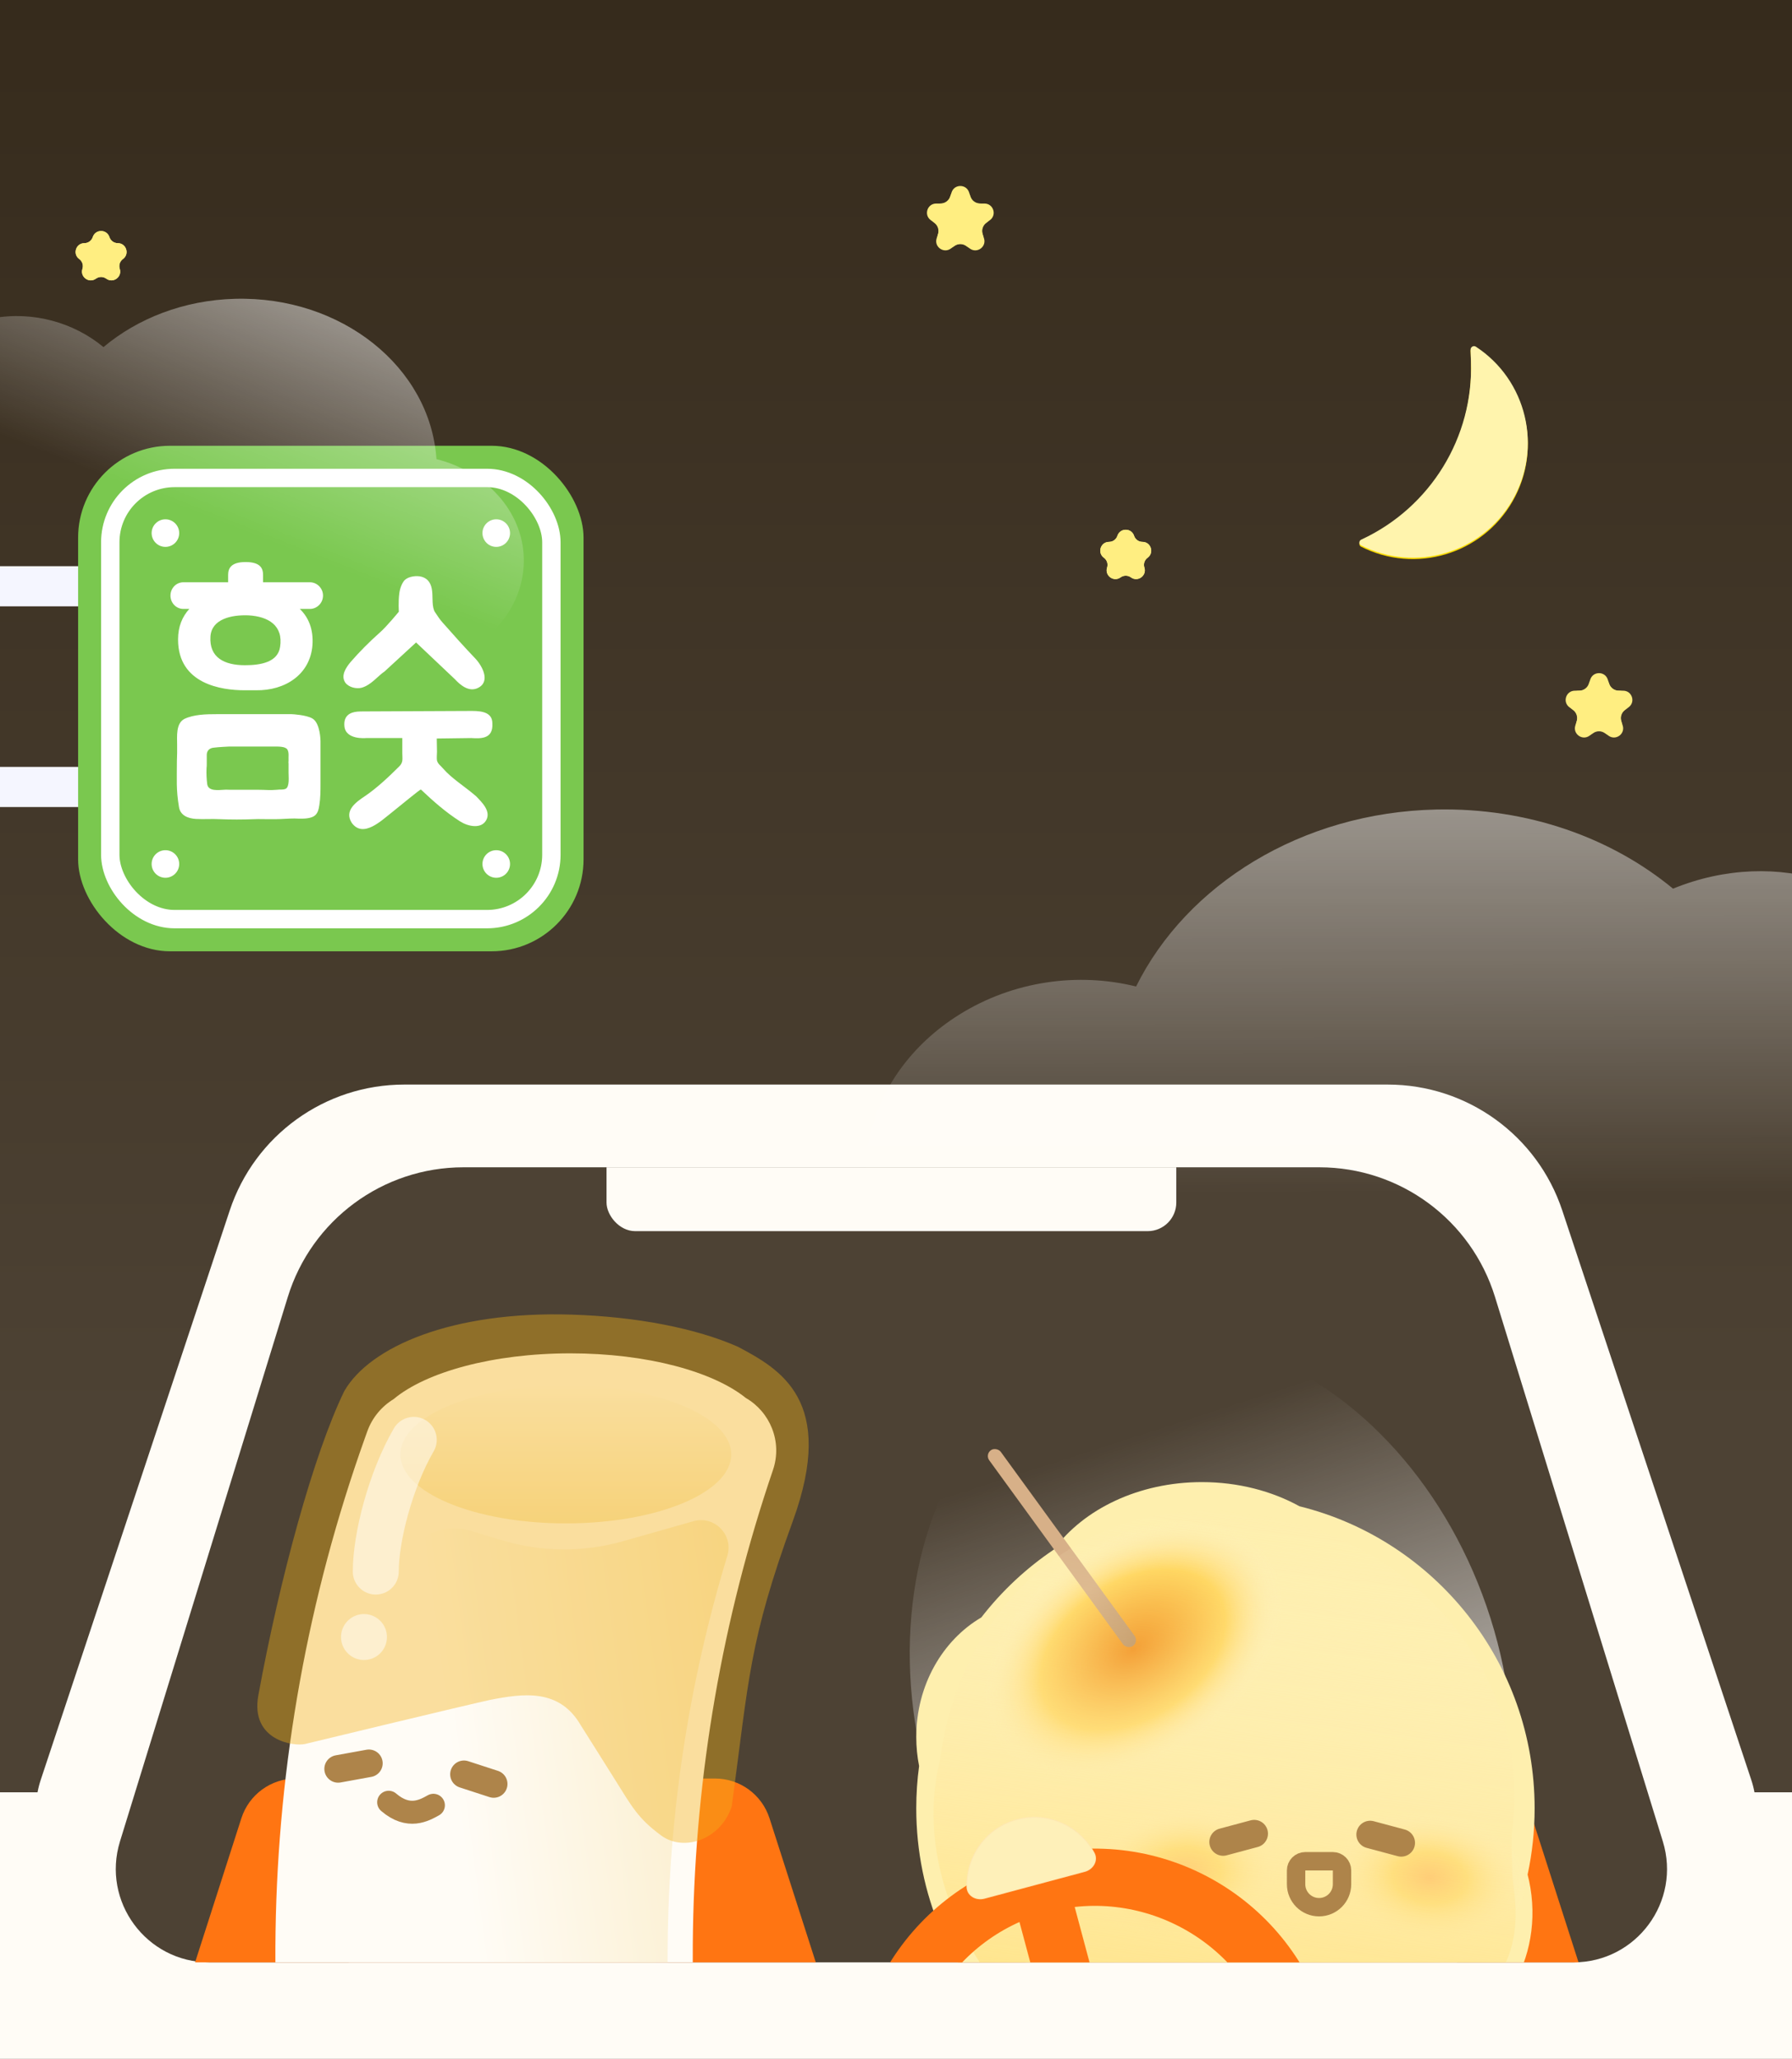 <svg width="390" height="448" viewBox="0 0 390 448" fill="none" xmlns="http://www.w3.org/2000/svg">
<g clip-path="url(#clip0_1406_9017)">
<rect width="390" height="448" fill="white"/>
<rect width="390" height="448" fill="#F8F9FA"/>
<path d="M0 0H390V448H0V0Z" fill="url(#paint0_linear_1406_9017)"/>
<path d="M329.151 109.15C335.817 97.604 332.226 82.951 321.206 75.741C320.69 75.404 320.028 75.798 320.049 76.414L320.135 78.879C320.714 95.45 311.306 110.753 296.259 117.718C295.73 117.963 295.7 118.698 296.22 118.962C307.979 124.919 322.48 120.704 329.151 109.15Z" fill="#FFDD02"/>
<g filter="url(#filter0_f_1406_9017)">
<path d="M329.151 108.849C335.817 97.303 332.226 82.65 321.206 75.441C320.69 75.103 320.028 75.498 320.049 76.113L320.135 78.578C320.714 95.149 311.306 110.453 296.259 117.417C295.73 117.662 295.7 118.397 296.22 118.661C307.979 124.618 322.48 120.404 329.151 108.849Z" fill="#FFF4AD"/>
</g>
<g filter="url(#filter1_f_1406_9017)">
<path d="M206.82 42.708C207.506 40.597 210.494 40.597 211.18 42.708C211.486 43.653 212.366 44.292 213.359 44.292C215.579 44.292 216.502 47.133 214.706 48.438C213.903 49.021 213.567 50.056 213.874 51C214.56 53.111 212.143 54.867 210.347 53.562C209.544 52.979 208.456 52.979 207.653 53.562C205.857 54.867 203.44 53.111 204.126 51C204.433 50.056 204.097 49.021 203.294 48.438C201.498 47.133 202.421 44.292 204.641 44.292C205.634 44.292 206.514 43.653 206.82 42.708Z" fill="#FFEE81"/>
</g>
<path d="M207.098 41.854C207.697 40.011 210.303 40.011 210.902 41.854L211.245 42.91C211.513 43.734 212.281 44.292 213.147 44.292H214.257C216.195 44.292 217 46.771 215.433 47.91L214.535 48.562C213.834 49.072 213.541 49.974 213.808 50.798L214.151 51.854C214.75 53.697 212.641 55.229 211.074 54.09L210.176 53.438C209.475 52.928 208.525 52.928 207.824 53.438L206.926 54.09C205.359 55.229 203.25 53.697 203.849 51.854L204.192 50.798C204.459 49.974 204.166 49.072 203.465 48.562L202.567 47.91C201 46.771 201.805 44.292 203.743 44.292H204.853C205.719 44.292 206.487 43.734 206.755 42.91L207.098 41.854Z" fill="#FFEE81"/>
<g filter="url(#filter2_f_1406_9017)">
<path d="M345.82 148.708C346.506 146.597 349.494 146.597 350.18 148.708C350.486 149.652 351.366 150.292 352.359 150.292C354.579 150.292 355.502 153.133 353.706 154.438C352.903 155.021 352.567 156.056 352.874 157C353.56 159.111 351.143 160.867 349.347 159.562C348.544 158.979 347.456 158.979 346.653 159.562C344.857 160.867 342.44 159.111 343.126 157C343.433 156.056 343.097 155.021 342.294 154.438C340.498 153.133 341.421 150.292 343.641 150.292C344.634 150.292 345.514 149.652 345.82 148.708Z" fill="#FFEE81"/>
</g>
<path d="M346.098 147.854C346.697 146.011 349.303 146.011 349.902 147.854L350.245 148.91C350.513 149.734 351.281 150.292 352.147 150.292H353.257C355.195 150.292 356 152.771 354.433 153.91L353.535 154.562C352.834 155.072 352.541 155.974 352.808 156.798L353.151 157.854C353.75 159.697 351.641 161.229 350.074 160.09L349.176 159.438C348.475 158.928 347.525 158.928 346.824 159.438L345.926 160.09C344.359 161.229 342.25 159.697 342.849 157.854L343.192 156.798C343.459 155.974 343.166 155.072 342.465 154.562L341.567 153.91C340 152.771 340.805 150.292 342.743 150.292H343.853C344.719 150.292 345.487 149.734 345.755 148.91L346.098 147.854Z" fill="#FFEE81"/>
<g filter="url(#filter3_f_1406_9017)">
<path d="M243.184 116.59C243.755 114.831 246.245 114.831 246.816 116.59C247.072 117.377 247.805 117.91 248.633 117.91C250.483 117.91 251.252 120.277 249.755 121.365C249.086 121.851 248.806 122.713 249.061 123.5C249.633 125.26 247.619 126.723 246.123 125.635C245.453 125.149 244.547 125.149 243.877 125.635C242.381 126.723 240.367 125.26 240.939 123.5C241.194 122.713 240.914 121.851 240.245 121.365C238.748 120.277 239.517 117.91 241.367 117.91C242.195 117.91 242.928 117.377 243.184 116.59Z" fill="#FFEE81"/>
</g>
<path d="M243.184 116.59C243.755 114.831 246.245 114.831 246.816 116.59C247.072 117.377 247.805 117.91 248.633 117.91C250.483 117.91 251.252 120.277 249.755 121.365C249.086 121.851 248.806 122.713 249.061 123.5C249.633 125.26 247.619 126.723 246.123 125.635C245.453 125.149 244.547 125.149 243.877 125.635C242.381 126.723 240.367 125.26 240.939 123.5C241.194 122.713 240.914 121.851 240.245 121.365C238.748 120.277 239.517 117.91 241.367 117.91C242.195 117.91 242.928 117.377 243.184 116.59Z" fill="#FFEE81"/>
<g filter="url(#filter4_f_1406_9017)">
<path d="M20.184 51.59C20.755 49.831 23.245 49.831 23.816 51.59C24.072 52.377 24.805 52.91 25.633 52.91C27.483 52.91 28.252 55.277 26.755 56.365C26.086 56.851 25.806 57.713 26.061 58.5C26.633 60.26 24.619 61.723 23.123 60.635C22.453 60.149 21.547 60.149 20.877 60.635C19.381 61.723 17.367 60.26 17.939 58.5C18.194 57.713 17.914 56.851 17.245 56.365C15.748 55.277 16.517 52.91 18.367 52.91C19.195 52.91 19.928 52.377 20.184 51.59Z" fill="#FFEE81"/>
</g>
<path d="M20.184 51.59C20.755 49.831 23.245 49.831 23.816 51.59C24.072 52.377 24.805 52.91 25.633 52.91C27.483 52.91 28.252 55.277 26.755 56.365C26.086 56.851 25.806 57.713 26.061 58.5C26.633 60.26 24.619 61.723 23.123 60.635C22.453 60.149 21.547 60.149 20.877 60.635C19.381 61.723 17.367 60.26 17.939 58.5C18.194 57.713 17.914 56.851 17.245 56.365C15.748 55.277 16.517 52.91 18.367 52.91C19.195 52.91 19.928 52.377 20.184 51.59Z" fill="#FFEE81"/>
<path fill-rule="evenodd" clip-rule="evenodd" d="M87.959 236C70.723 236 55.426 247.04 49.996 263.397L8.874 387.268C8.572 388.178 8.338 389.09 8.168 390H0V448H390V390H381.832C381.662 389.09 381.428 388.178 381.126 387.268L340.004 263.397C334.574 247.04 319.277 236 302.041 236H87.959Z" fill="#FFFCF6"/>
<g clip-path="url(#clip1_1406_9017)">
<path d="M62.635 282.216C67.806 265.443 83.307 254 100.86 254H287.14C304.693 254 320.194 265.443 325.365 282.216L361.887 400.684C365.918 413.758 356.143 427 342.462 427H45.538C31.857 427 22.082 413.758 26.113 400.684L62.635 282.216Z" fill="#4D4234"/>
<path d="M218.53 395.647C220.185 390.494 224.977 387 230.389 387H321.611C327.023 387 331.815 390.494 333.47 395.647L349 444H203L218.53 395.647Z" fill="#FF7512"/>
<path d="M52.53 395.647C54.185 390.494 58.977 387 64.389 387H155.611C161.023 387 165.815 390.494 167.47 395.647L183 444H37L52.53 395.647Z" fill="#FF7512"/>
<rect x="132" y="247.895" width="124" height="20" rx="6.228" fill="#FFFCF6"/>
<path fill-rule="evenodd" clip-rule="evenodd" d="M124.143 294.484C107.283 294.484 92.69 298.546 85.642 304.459C83.051 306.037 81.001 308.477 79.931 311.47L79.434 312.859C54.606 382.32 53.451 458.042 76.149 528.228C76.978 530.792 78.532 532.973 80.54 534.572C86.633 541.411 102.397 546.266 120.876 546.237C140.332 546.207 156.762 540.772 162.057 533.342C165.075 530.097 166.426 525.355 164.983 520.644C144.934 455.205 146.166 384.665 168.222 319.875C170.343 313.646 167.526 307.199 162.334 304.205C155.174 298.43 140.759 294.484 124.143 294.484Z" fill="#FFFCF6"/>
<path d="M87.669 341.013C89.499 334.75 96.086 331.182 102.331 333.072L109.154 335.137C117.772 337.746 126.958 337.823 135.619 335.359L150.901 331.013C155.476 329.711 159.677 333.99 158.293 338.54C141.425 394.008 140.966 453.172 156.972 508.894L157.471 510.63C159.699 518.388 153.955 526.145 145.885 526.276L104.045 526.954C98.197 527.049 92.996 523.252 91.306 517.653L88.41 508.057C71.98 453.624 71.722 395.589 87.669 341.013Z" fill="url(#paint1_linear_1406_9017)"/>
<ellipse cx="123.143" cy="316.484" rx="36" ry="15" fill="url(#paint2_linear_1406_9017)"/>
<path opacity="0.4" d="M124.367 286.057C98.292 285.252 80.475 293.079 74.94 302.676C68.266 316.341 60.852 343.624 56.226 368.877C54.426 378.698 63.902 380.055 66.386 379.489C66.386 379.489 101.261 371.061 106.62 369.901C113.891 368.477 121.742 367.361 126.404 375.43C126.404 375.43 130.639 382.125 133.623 386.898C137.615 393.282 138.849 395.66 143.861 399.375C148.873 403.091 156.961 400.208 159.259 393.022C162.999 365.339 162.989 357.254 172.548 330.976C182.108 304.698 169.732 297.915 160.617 293.059C151.43 288.999 138.469 286.493 124.367 286.057Z" fill="#F2B11A"/>
<circle opacity="0.5" cx="79.215" cy="356.215" r="5" transform="rotate(2.518 79.215 356.215)" fill="white"/>
<path opacity="0.5" d="M81.782 341.973C81.782 334.5 84.999 322.001 90.05 313.309" stroke="white" stroke-width="10" stroke-linecap="round"/>
<path d="M94.324 392.824C92.348 393.916 88.953 395.907 84.587 392.166" stroke="#AE844A" stroke-width="5" stroke-linecap="round"/>
<path d="M73.588 384.906L80.284 383.691" stroke="#AE844A" stroke-width="6" stroke-linecap="round"/>
<path d="M100.973 386.082L107.444 388.188" stroke="#AE844A" stroke-width="6" stroke-linecap="round"/>
<ellipse cx="263.608" cy="371.364" rx="63.748" ry="81.924" transform="rotate(-17.6 263.608 371.364)" fill="url(#paint3_linear_1406_9017)"/>
<path fill-rule="evenodd" clip-rule="evenodd" d="M282.815 327.762C312.194 335.026 333.987 361.7 333.987 393.493C333.987 398.438 333.46 403.259 332.459 407.902C332.708 408.864 332.915 409.846 333.079 410.847C335.86 427.822 325.114 443.714 309.075 446.342C308.938 446.364 308.8 446.386 308.662 446.406C297.157 455.651 282.569 461.178 266.698 461.178C229.535 461.178 199.408 430.874 199.408 393.493C199.408 390.368 199.619 387.293 200.026 384.281C199.623 382.244 199.41 380.128 199.41 377.958C199.41 366.682 205.148 356.888 213.572 351.947C218.012 346.211 223.35 341.213 229.374 337.166C235.816 328.397 247.824 322.5 261.573 322.5C269.469 322.5 276.791 324.445 282.815 327.762Z" fill="#FEEFAE"/>
<ellipse cx="249.572" cy="362.188" rx="43.979" ry="30.467" transform="rotate(144.981 249.572 362.188)" fill="url(#paint4_radial_1406_9017)"/>
<ellipse cx="22" cy="14.988" rx="22" ry="14.988" transform="matrix(0.997 0.072 0.072 -0.997 288.154 422)" fill="url(#paint5_radial_1406_9017)"/>
<path d="M235.668 409.22C235.072 400.964 244.413 393.562 256.531 392.687C268.65 391.812 278.957 397.795 279.553 406.051C280.15 414.307 270.809 421.709 258.69 422.584C246.571 423.459 236.264 417.476 235.668 409.22Z" fill="url(#paint6_radial_1406_9017)"/>
<rect x="214.371" y="316.492" width="3.114" height="52.629" rx="1.557" transform="rotate(-36.027 214.371 316.492)" fill="url(#paint7_linear_1406_9017)"/>
<path d="M329.072 398.501C328.888 399.912 329.064 403.873 329.099 406.511C329.116 407.833 329.204 409.157 329.393 410.465C330.388 417.354 329.96 424.129 326.072 430C320.313 439.5 314.072 441.5 307.572 442.5C293.072 453.5 285.857 460.329 255.215 456.164C224.572 452 196.47 415.427 204.573 383.001C209.159 347.958 236.949 324.7 271.821 329.264C306.693 333.827 333.658 363.458 329.072 398.501Z" fill="url(#paint8_linear_1406_9017)"/>
<path d="M304.953 401L298.192 399.188" stroke="#AE844A" stroke-width="6" stroke-linecap="round"/>
<path d="M272.953 399L266.192 400.812" stroke="#AE844A" stroke-width="6" stroke-linecap="round"/>
<path d="M282.072 407C282.072 405.895 282.968 405 284.072 405H290.072C291.177 405 292.072 405.895 292.072 407V410C292.072 412.761 289.834 415 287.072 415C284.311 415 282.072 412.761 282.072 410V407Z" stroke="#AE844A" stroke-width="4"/>
<circle cx="238.262" cy="454.734" r="46.242" transform="rotate(-15 238.262 454.734)" stroke="#FF7512" stroke-width="12.456"/>
<path d="M226.869 412.816L249.436 497.036" stroke="#FF7512" stroke-width="12.456" stroke-linecap="round"/>
<g filter="url(#filter5_d_1406_9017)">
<path d="M217.315 396.835C210.56 398.645 206.159 404.869 206.35 411.604C206.405 413.542 208.376 414.663 210.249 414.161L221.173 411.234L232.098 408.307C233.97 407.805 235.117 405.848 234.196 404.143C230.994 398.215 224.071 395.025 217.315 396.835Z" fill="#FEF0B9"/>
<path d="M206.438 411.601C206.247 404.906 210.623 398.719 217.338 396.92C224.053 395.121 230.936 398.291 234.118 404.184C235.006 405.827 233.908 407.731 232.075 408.222L221.151 411.149L210.226 414.077C208.393 414.568 206.491 413.468 206.438 411.601Z" stroke="#FF7755" stroke-opacity="0.071" stroke-width="0.176"/>
</g>
</g>
<rect y="123.203" width="20.203" height="8.734" fill="#F5F6FF"/>
<rect y="166.875" width="20.203" height="8.734" fill="#F5F6FF"/>
<rect x="17" y="97" width="110" height="110" rx="20" fill="#7AC84F"/>
<rect x="24" y="104" width="96" height="96" rx="14" stroke="white" stroke-width="4"/>
<path d="M67.45 132.5H65.25C67.1 134.3 68.25 136.85 68 140.4C67.5 146.75 62.1 150.3 55.7 150.2H53.2C48.2 150.2 38.75 148.85 38.75 139.15C38.75 136.3 39.7 134.15 41.2 132.5H39.9C38.35 132.5 37.1 131.2 37.1 129.6C37.1 128 38.35 126.7 39.9 126.7H49.65V125.1C49.65 123.7 50.25 122.3 53.45 122.3C56.7 122.3 57.25 123.7 57.25 125.1V126.7H67.45C69 126.7 70.3 128 70.3 129.6C70.3 131.2 69 132.5 67.45 132.5ZM60.95 140.8C61.7 136.1 58.4 134.15 54.1 133.9C50.35 133.75 46.05 134.7 45.8 138.5C45.5 143.1 48.85 144.75 53.3 144.75C56.85 144.75 60.45 144.05 60.95 140.8ZM90.554 139.8L83.704 146.1C82.204 147.1 80.804 149.05 78.704 149.65C77.504 149.95 75.904 149.55 75.154 148.55C74.104 147 75.304 145.25 76.304 144.05C78.304 141.75 80.404 139.65 82.654 137.65C84.104 136.4 86.804 133.1 86.804 133.1C86.804 133.1 86.654 131 86.904 129.1C87.054 127.9 87.554 126.75 88.104 126.2C88.954 125.4 90.704 125.2 91.754 125.5C93.304 125.95 93.904 127.15 94.054 128.7C94.204 129.95 93.954 132.2 94.704 133.25C95.254 134.05 95.704 134.8 96.354 135.5C98.654 138.1 101.054 140.8 103.454 143.3C105.004 144.95 106.804 148.35 104.004 149.7C102.054 150.65 100.204 149.1 98.954 147.75L90.554 139.8ZM68 156.35C69.7 157.35 69.75 161.1 69.75 161.25V170.55C69.75 172.1 69.75 173.6 69.5 175.2C69.35 176.15 69.15 177.2 68.15 177.7C67.05 178.25 65.3 178.15 64.1 178.1C62.7 178.1 61.25 178.25 59.85 178.25H58.45C57.4 178.25 56.35 178.2 55.3 178.25C52.8 178.35 50.3 178.35 47.8 178.25C46.1 178.15 44.4 178.3 42.65 178.2C41 178.1 39.25 177.5 38.95 175.6C38.3 171.75 38.5 169.5 38.5 165.6V165.55C38.5 165 38.55 164.4 38.55 163.8V162.05C38.55 160.25 38.25 157.45 40.1 156.45C42.15 155.45 44.9 155.4 47.15 155.4H63.45C63.6 155.4 66.65 155.55 68 156.35ZM48.75 171.85C49.2 171.8 49.6 171.85 50 171.85H56.1C57.8 171.85 58.7 172 60.3 171.85C60.95 171.75 61.55 171.9 62.15 171.65C63.05 171.25 62.8 169 62.8 168.2V166.45V166.3V166.15C62.75 165.95 62.8 165.7 62.8 165.5C62.75 164.65 62.95 163.8 62.55 163.1C62.1 162.4 60.6 162.45 59.65 162.45H49.8C49.75 162.45 47.55 162.55 46.45 162.7C45.15 162.85 45 163.85 45 164.25V166.2C45 166.5 45 166.8 44.95 167.15C44.9 168.3 44.95 169.5 45.1 170.65C45.35 172.25 47.6 171.9 48.75 171.85ZM80.204 154.8L102.754 154.7C105.154 154.7 107.154 155.15 107.154 157.4C107.354 160.75 104.804 160.75 102.554 160.6L95.054 160.7L95.104 163.6C95.104 164.15 95.004 164.95 95.104 165.5C95.304 166.25 95.954 166.65 96.404 167.2C98.354 169.45 101.054 171.05 103.604 173.25C104.854 174.55 106.854 176.45 105.854 178.4C104.754 180.5 101.804 179.8 100.154 178.75C96.954 176.7 94.304 174.35 91.604 171.8C91.454 171.7 87.154 175.3 85.254 176.8C83.104 178.45 79.054 182.5 76.554 179.05C74.854 176.4 77.454 174.55 79.404 173.25C82.004 171.5 84.654 169 86.904 166.75C87.804 165.85 87.554 165.1 87.554 163.85V160.6H79.654C79.654 160.6 75.204 161.05 74.954 158C74.754 155.8 76.104 155 77.754 154.85C78.204 154.8 79.604 154.8 80.204 154.8Z" fill="white"/>
<circle cx="36" cy="116" r="3" fill="white"/>
<circle cx="108" cy="116" r="3" fill="white"/>
<circle cx="36" cy="188" r="3" fill="white"/>
<circle cx="108" cy="188" r="3" fill="white"/>
<path opacity="0.5" fill-rule="evenodd" clip-rule="evenodd" d="M53.139 139.748C58.084 139.616 62.815 138.761 67.199 137.303C72.21 142.382 79.723 145.512 88.04 145.29C102.714 144.899 114.334 134.222 113.993 121.443C113.718 111.141 105.754 102.617 94.987 99.905C93.647 79.909 74.331 64.4 51.147 65.018C40.018 65.314 29.978 69.274 22.515 75.528C16.143 70.231 7.248 67.633 -1.589 69.251C-15.978 71.886 -24.763 84.699 -21.212 97.87C-17.661 111.041 -3.118 119.583 11.27 116.949C11.642 116.881 12.01 116.806 12.375 116.724C18.897 130.645 34.809 140.237 53.139 139.748Z" fill="url(#paint9_linear_1406_9017)"/>
<path opacity="0.5" fill-rule="evenodd" clip-rule="evenodd" d="M315.317 302.633C342.16 302.055 365.329 288.867 377.491 269.736C383.016 269.38 388.664 268.07 394.163 265.719C417.004 255.951 428.625 231.907 420.118 212.016C411.704 192.342 386.753 184.1 364.108 193.373C350.741 182.328 332.529 175.721 312.592 176.151C283.196 176.784 258.206 192.54 247.252 214.663C234.71 211.55 220.591 213.391 208.762 220.783C187.77 233.902 181.941 259.539 195.742 278.045C209.544 296.551 237.75 300.918 258.742 287.798C260.255 286.853 261.689 285.843 263.043 284.775C276.475 296.201 295 303.071 315.317 302.633Z" fill="url(#paint10_linear_1406_9017)"/>
</g>
<defs>
<filter id="filter0_f_1406_9017" x="262.046" y="41.517" width="104.259" height="113.637" filterUnits="userSpaceOnUse" color-interpolation-filters="sRGB">
<feFlood flood-opacity="0" result="BackgroundImageFix"/>
<feBlend mode="normal" in="SourceGraphic" in2="BackgroundImageFix" result="shape"/>
<feGaussianBlur stdDeviation="16.9" result="effect1_foregroundBlur_1406_9017"/>
</filter>
<filter id="filter1_f_1406_9017" x="195.245" y="34.025" width="27.511" height="27.086" filterUnits="userSpaceOnUse" color-interpolation-filters="sRGB">
<feFlood flood-opacity="0" result="BackgroundImageFix"/>
<feBlend mode="normal" in="SourceGraphic" in2="BackgroundImageFix" result="shape"/>
<feGaussianBlur stdDeviation="3.55" result="effect1_foregroundBlur_1406_9017"/>
</filter>
<filter id="filter2_f_1406_9017" x="334.245" y="140.025" width="27.511" height="27.086" filterUnits="userSpaceOnUse" color-interpolation-filters="sRGB">
<feFlood flood-opacity="0" result="BackgroundImageFix"/>
<feBlend mode="normal" in="SourceGraphic" in2="BackgroundImageFix" result="shape"/>
<feGaussianBlur stdDeviation="3.55" result="effect1_foregroundBlur_1406_9017"/>
</filter>
<filter id="filter3_f_1406_9017" x="232.354" y="108.171" width="25.293" height="24.938" filterUnits="userSpaceOnUse" color-interpolation-filters="sRGB">
<feFlood flood-opacity="0" result="BackgroundImageFix"/>
<feBlend mode="normal" in="SourceGraphic" in2="BackgroundImageFix" result="shape"/>
<feGaussianBlur stdDeviation="3.55" result="effect1_foregroundBlur_1406_9017"/>
</filter>
<filter id="filter4_f_1406_9017" x="9.354" y="43.17" width="25.293" height="24.938" filterUnits="userSpaceOnUse" color-interpolation-filters="sRGB">
<feFlood flood-opacity="0" result="BackgroundImageFix"/>
<feBlend mode="normal" in="SourceGraphic" in2="BackgroundImageFix" result="shape"/>
<feGaussianBlur stdDeviation="3.55" result="effect1_foregroundBlur_1406_9017"/>
</filter>
<filter id="filter5_d_1406_9017" x="196.044" y="381.03" width="56.776" height="46.551" filterUnits="userSpaceOnUse" color-interpolation-filters="sRGB">
<feFlood flood-opacity="0" result="BackgroundImageFix"/>
<feColorMatrix in="SourceAlpha" type="matrix" values="0 0 0 0 0 0 0 0 0 0 0 0 0 0 0 0 0 0 127 0" result="hardAlpha"/>
<feOffset dx="4" dy="-1"/>
<feGaussianBlur stdDeviation="7.15"/>
<feComposite in2="hardAlpha" operator="out"/>
<feColorMatrix type="matrix" values="0 0 0 0 0.862 0 0 0 0 0.671 0 0 0 0 0.112 0 0 0 0.8 0"/>
<feBlend mode="normal" in2="BackgroundImageFix" result="effect1_dropShadow_1406_9017"/>
<feBlend mode="normal" in="SourceGraphic" in2="effect1_dropShadow_1406_9017" result="shape"/>
</filter>
<linearGradient id="paint0_linear_1406_9017" x1="195" y1="0" x2="195" y2="309.138" gradientUnits="userSpaceOnUse">
<stop stop-color="#362B1C"/>
<stop offset="1" stop-color="#4D4234"/>
</linearGradient>
<linearGradient id="paint1_linear_1406_9017" x1="178.999" y1="349" x2="95.19" y2="360.077" gradientUnits="userSpaceOnUse">
<stop offset="0.043" stop-color="#F9E8BB"/>
<stop offset="1" stop-color="#FFFCF6"/>
</linearGradient>
<linearGradient id="paint2_linear_1406_9017" x1="123.143" y1="301.484" x2="123.143" y2="331.484" gradientUnits="userSpaceOnUse">
<stop stop-color="#FFFCF6"/>
<stop offset="1" stop-color="#F9E8BB"/>
</linearGradient>
<linearGradient id="paint3_linear_1406_9017" x1="263.608" y1="310.106" x2="264.263" y2="453.287" gradientUnits="userSpaceOnUse">
<stop stop-color="white" stop-opacity="0"/>
<stop offset="1" stop-color="white"/>
</linearGradient>
<radialGradient id="paint4_radial_1406_9017" cx="0" cy="0" r="1" gradientUnits="userSpaceOnUse" gradientTransform="translate(250.199 366.521) rotate(90.672) scale(36.335 54.368)">
<stop stop-color="#F0860D"/>
<stop offset="0.406" stop-color="#FFD457"/>
<stop offset="0.657" stop-color="#FFF0C4" stop-opacity="0"/>
</radialGradient>
<radialGradient id="paint5_radial_1406_9017" cx="0" cy="0" r="1" gradientUnits="userSpaceOnUse" gradientTransform="translate(22 14.988) rotate(88.035) scale(18.446 27.081)">
<stop stop-color="#FFAA48"/>
<stop offset="0.3" stop-color="#FFD457"/>
<stop offset="0.78" stop-color="#FFF0C4" stop-opacity="0"/>
</radialGradient>
<radialGradient id="paint6_radial_1406_9017" cx="0" cy="0" r="1" gradientUnits="userSpaceOnUse" gradientTransform="translate(257.611 407.636) rotate(-96.094) scale(18.446 27.081)">
<stop stop-color="#FFAA48"/>
<stop offset="0.3" stop-color="#FFD457"/>
<stop offset="0.78" stop-color="#FFF0C4" stop-opacity="0"/>
</radialGradient>
<linearGradient id="paint7_linear_1406_9017" x1="215.755" y1="353.46" x2="215.874" y2="369.121" gradientUnits="userSpaceOnUse">
<stop stop-color="#D7B088"/>
<stop offset="1" stop-color="#B88A5B"/>
</linearGradient>
<linearGradient id="paint8_linear_1406_9017" x1="271.821" y1="329.263" x2="255.214" y2="456.163" gradientUnits="userSpaceOnUse">
<stop stop-color="#FFF2CA" stop-opacity="0"/>
<stop offset="1" stop-color="#FFE079"/>
</linearGradient>
<linearGradient id="paint9_linear_1406_9017" x1="70.737" y1="64.701" x2="50.985" y2="114.71" gradientUnits="userSpaceOnUse">
<stop stop-color="white"/>
<stop offset="1" stop-color="white" stop-opacity="0"/>
</linearGradient>
<linearGradient id="paint10_linear_1406_9017" x1="319.703" y1="168.516" x2="319.823" y2="259.504" gradientUnits="userSpaceOnUse">
<stop stop-color="white"/>
<stop offset="1" stop-color="white" stop-opacity="0"/>
</linearGradient>
<clipPath id="clip0_1406_9017">
<rect width="390" height="448" fill="white"/>
</clipPath>
<clipPath id="clip1_1406_9017">
<rect width="340" height="173" fill="white" transform="translate(24 254)"/>
</clipPath>
</defs>
</svg>
